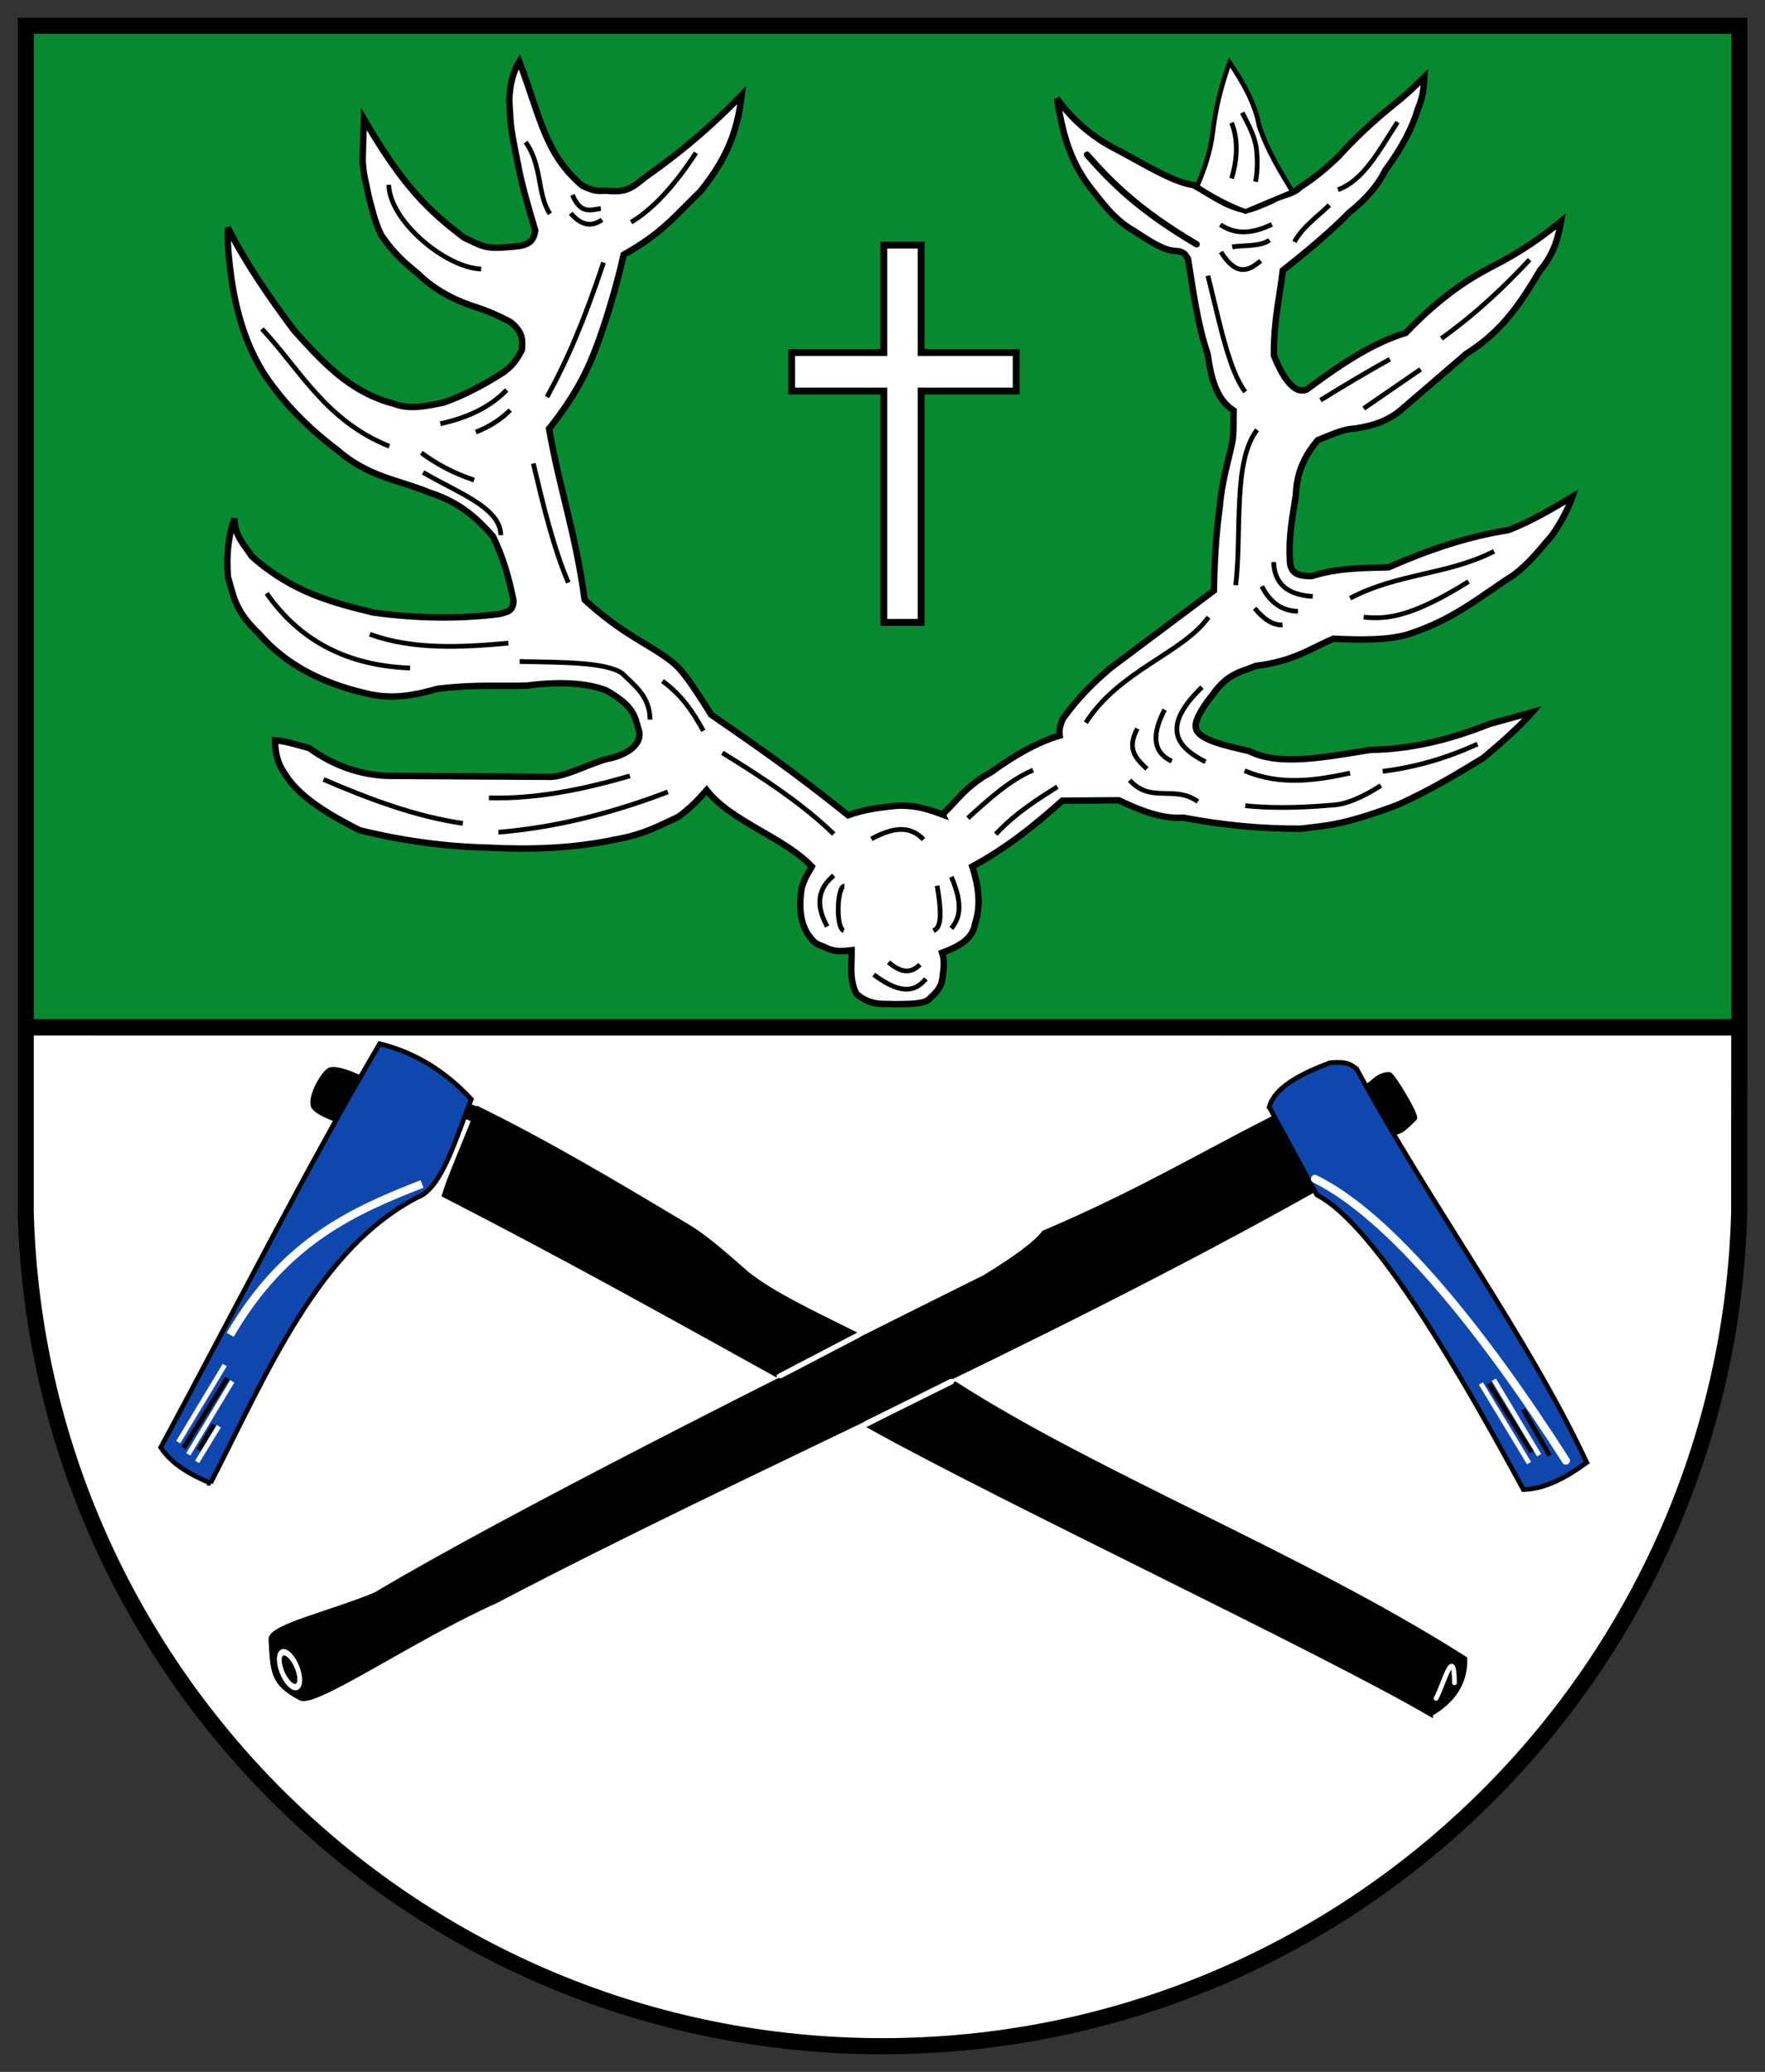 <?xml version="1.0" encoding="UTF-8" standalone="no"?>
<!-- Created with Inkscape (http://www.inkscape.org/) -->

<svg
   xmlns:dc="http://purl.org/dc/elements/1.1/"
   xmlns:cc="http://creativecommons.org/ns#"
   xmlns:rdf="http://www.w3.org/1999/02/22-rdf-syntax-ns#"
   xmlns:svg="http://www.w3.org/2000/svg"
   xmlns="http://www.w3.org/2000/svg"
   xmlns:sodipodi="http://sodipodi.sourceforge.net/DTD/sodipodi-0.dtd"
   xmlns:inkscape="http://www.inkscape.org/namespaces/inkscape"
   width="500"
   height="586.579"
   id="svg2"
   version="1.1"
   inkscape:version="0.48.4 r9939"
   sodipodi:docname="Hupperath-Wappen.svg">
  <rect width="100%" height="100%" fill="#333333" stroke="none"/>
  <defs
     id="defs4" />
  <sodipodi:namedview
     id="base"
     pagecolor="#ffffff"
     bordercolor="#666666"
     borderopacity="1.0"
     inkscape:pageopacity="0.0"
     inkscape:pageshadow="2"
     inkscape:zoom="0.5"
     inkscape:cx="672.71827"
     inkscape:cy="715.6477"
     inkscape:document-units="px"
     inkscape:current-layer="layer4"
     showgrid="false"
     inkscape:window-width="1280"
     inkscape:window-height="972"
     inkscape:window-x="-4"
     inkscape:window-y="-4"
     inkscape:window-maximized="1"
     fit-margin-top="5"
     fit-margin-right="5"
     fit-margin-left="5"
     fit-margin-bottom="5" />
  <g
     inkscape:label="Hintergrund"
     inkscape:groupmode="layer"
     id="layer1"
     style="display:inline"
     transform="translate(-189.332,-157.307)">
    <path
       style="fill:#ffffff;fill-opacity:1;stroke:#000000;stroke-width:4.563;stroke-miterlimit:4;stroke-opacity:1;stroke-dasharray:none"
       d="m 196.615,448.138 0,51.755 -0.001,0.593 c 3.541,130.998 110.853,236.118 242.706,236.118 131.853,0 239.165,-105.121 242.706,-236.118 -0.031,-3.982 0.024,-41.744 0.024,-52.327 z"
       id="rect5208"
       inkscape:connector-curvature="0"
       sodipodi:nodetypes="cccsccc" />
    <rect
       style="fill:#078930;fill-opacity:1;stroke:#000000;stroke-width:4.566;stroke-miterlimit:4;stroke-opacity:1;stroke-dasharray:none"
       id="rect5240"
       width="485.434"
       height="283.528"
       x="196.615"
       y="164.59" />
  </g>
  <g
     inkscape:groupmode="layer"
     id="layer3"
     inkscape:label="Kreuz"
     style="display:inline"
     transform="translate(-189.332,-157.307)">
    <path
       style="fill:#ffffff;fill-opacity:1;stroke:#000000;stroke-width:1.955;stroke-miterlimit:4;stroke-opacity:1"
       d="m 439.698,226.687 0,30.422 -26.1,0 0,10.91 26.1,0 0,65.502 10.574,0 0,-65.502 26.939,0 0,-10.91 -26.939,0 0,-30.422 -10.574,0 z"
       id="rect5247"
       inkscape:connector-curvature="0" />
  </g>
  <g
     inkscape:groupmode="layer"
     id="layer4"
     inkscape:label="Geweih"
     style="display:inline"
     transform="translate(-189.332,-157.307)">
    <path
       style="fill:#ffffff;fill-opacity:1;stroke:#000000;stroke-width:1.818;stroke-linecap:butt;stroke-linejoin:miter;stroke-miterlimit:4;stroke-opacity:1;stroke-dasharray:none"
       d="m 456.317,387.883 c -6.089,-2.245 -8.506,-2.492 -12.581,-2.492 -5.033,0.475 -9.804,1.111 -14.124,2.73 -15.94,-12.749 -24.884,-18.831 -38.81,-28.485 -5.709,-9.068 -8.178,-12.707 -11.394,-15.192 -6.649,-5.125 -13.304,-7.17 -24.449,-17.328 -2.665,-19.337 -6.844,-30.265 -10.088,-48.424 7.963,-9.992 10.964,-16.931 12.937,-21.957 2.646,-6.607 6.275,-18.555 8.189,-27.298 10.859,-6.18 13.817,-10.227 21.719,-17.922 8.812,-10.811 10.653,-19.015 11.75,-27.298 -11.512,11.743 -20.533,18.435 -26.704,22.788 -3.57,2.641 -5.095,4.804 -10.563,4.391 -2.681,-0.424 -3.221,0.803 -7.952,-1.543 -10.54,-9.066 -11.631,-18.792 -17.803,-35.131 -1.991,3.289 -2.671,7.02 -2.848,10.919 0.317,4.312 0.131,6.256 1.306,12.343 1.079,5.279 1.638,9.039 3.442,15.548 0.79,2.849 1.495,5.266 2.611,9.02 -0.517,4.07 -3.287,4.356 -6.646,4.629 -7.441,0.702 -8.027,0.003 -13.53,-2.611 -9.945,-7.533 -17.285,-14.506 -28.366,-33.588 l -0.356,11.631 c 0.188,4.332 1.056,6.716 1.78,10.563 0.996,3.556 1.556,6.692 3.52,10.751 3.586,5.195 6.561,7.747 10.398,10.89 4.273,4.171 9.255,6.927 14.645,8.864 5.55,1.731 8.592,3.253 11.509,4.764 4.017,3.256 3.329,5.522 3.266,7.92 -2.198,4.271 -3.953,5.444 -5.714,6.661 -5.46,3.464 -11.003,6.35 -16.463,8.25 -4.746,0.992 -9.501,2.043 -13.811,0.42 -13.049,-3.381 -20.672,-12.187 -28.499,-20.79 -7.199,-9.622 -13.848,-19.299 -18.822,-29.144 -0.145,4.233 0.147,7.883 1.082,14.888 1.774,11.673 5.163,20.387 9.619,27.141 5.104,7.482 11.731,14.456 20.191,20.819 8.915,7.816 17.491,8.506 26.207,12.132 8.941,2.88 13.696,7.553 18.011,12.415 2.695,5.486 4.45,11.29 5.807,18.11 0.064,3.33 -2.179,3.327 -4.035,3.882 -11.339,1.42 -23.234,1.282 -35.692,-0.432 -11.473,-2.792 -22.946,-5.702 -34.419,-15.933 -2.046,-3.235 -4.928,-5.801 -4.898,-10.696 -1.68,5.014 -2.341,9.952 -1.841,16.532 1.532,4.933 1.722,9.453 8.773,16.084 7.497,8.674 17.821,14.007 30.239,16.865 7.535,1.946 14.076,0.512 20.51,-1.288 11.139,-1.274 16.845,-0.608 25.161,-0.875 8.844,-1.138 16.489,-0.893 22.426,1.323 8.522,4.787 8.118,7.786 9.428,11.763 0.624,4.216 -4.548,6.863 -9.303,7.723 -5.214,1.472 -10.925,4.665 -15.499,5.026 l -46.693,-0.281 c -7.654,-0.358 -15.011,-2.801 -21.994,-7.857 -6.58,-1.902 -8.127,-2.053 -9.684,-2.208 -0.009,3.286 0.627,6.429 2.625,9.269 4.07,6.769 12.362,11.619 21.291,16.179 12.12,2.988 24.127,4.625 36.023,4.927 12.219,0.636 24.294,0.267 36.066,-2.22 8.278,-1.365 12.904,-4.035 18.203,-6.464 3.854,-2.82 5.938,-5.198 8.047,-7.581 6.905,8.924 22.15,13.434 29.801,21.661 -0.973,1.842 -1.945,2.741 -2.918,6.2 -0.812,5.539 -0.304,10.198 2.237,13.501 1.875,2.828 3.388,2.402 5.064,3.445 2.443,1.065 4.658,0.756 6.884,0.518 0.05,4.185 -0.714,8.461 1.412,12.415 4.319,3.557 7.713,2.575 10.809,2.858 3.697,-0.099 7.809,0.08 9.588,-1.297 1.688,-1.629 3.537,-3.096 3.932,-6.018 0.28,-2.419 0.712,-4.838 -0.084,-7.258 4.613,-1.732 8.68,-3.828 9.315,-8.212 1.816,-5.43 0.884,-10.992 -0.77,-16.196 9.979,-5.398 17.93,-11.901 25.473,-18.628 l 16.002,-0.11 c 6.023,2.807 12.063,5.349 18.292,4.91 11.245,2.154 22.379,3.201 33.4,3.117 6.696,-0.955 10.837,-0.55 27.492,-6.802 9.648,-4.417 16.878,-8.833 24.125,-13.25 5.207,-4.398 10.194,-8.764 13.854,-12.94 l -12.259,3.395 c -10.979,4.384 -22.128,7.149 -33.553,7.287 -12.557,1.971 -25.756,4.733 -34.378,0.364 -5.673,-1.351 -15.336,-3.202 -15.153,-7.011 -0.361,-2.021 3.046,-6.929 4.695,-8.828 4.273,-6.276 8.251,-6.565 12.317,-8.291 10.912,-1.371 15.357,-4.897 21.977,-7.699 7.515,0.346 14.875,0.493 20.848,-1.144 13.389,-4.239 20.757,-10.886 30.033,-16.769 4.784,-3.529 7.512,-7.351 10.847,-11.087 2.533,-3.518 4.558,-7.239 5.973,-11.204 -4.835,2.911 -12.002,7.208 -18.287,9.495 -11.031,1.69 -22.339,5.46 -33.817,10.502 -7.187,0.178 -14.353,0.144 -21.757,2.484 -3.175,-0.062 -6.282,-0.219 -6.174,-4.877 -0.365,-6.476 0.785,-12.195 1.705,-18.028 0.148,-6.293 2.52,-11.335 6.244,-15.616 3.301,-1.251 6.602,-2.972 9.903,-3.194 6.567,-0.824 10.756,-2.838 13.751,-5.448 L 604.7,257.475 c 10.6,-6.602 15.842,-15.134 20.97,-23.706 3.934,-4.604 5.053,-9.209 5.905,-13.813 -5.164,4.184 -10.849,8.427 -19.989,13.053 -7.085,3.702 -14.695,8.823 -24.003,18.527 -9.755,2.988 -18.931,9.263 -28.024,16.005 -3.538,1.629 -6.921,-3.452 -9.346,-9.613 -0.078,-9.859 1.603,-16.199 2.518,-24.073 6.831,-5.363 13.326,-10.781 18.822,-16.367 4.698,-3.753 8.165,-7.711 10.178,-11.912 4.715,-6.317 7.742,-12.151 9.325,-17.572 1.453,-3.399 1.637,-6.163 1.774,-8.905 -2.511,2.437 -4.488,4.531 -9.996,8.895 -4.704,3.9 -9.467,8.211 -14.393,13.669 -3.055,2.908 -6.329,5.817 -10.931,8.725 -1.635,1.926 -5.778,2.255 -8.047,3.81 -2.488,1.009 -5.937,2.712 -7.538,2.51 -4.993,-0.797 -9.879,-4.452 -14.439,-6.98 -6.055,-0.812 -15.129,-6.658 -23.193,-10.821 -5.566,-2.965 -11.119,-7.61 -15.566,-13.707 1.498,8.413 3.005,16.741 9.413,25.154 3.582,4.348 6.476,8.925 12.595,12.427 4.241,2.759 8.523,5.651 11.895,5.584 2.39,0.221 2.52,1.29 3.237,2.139 1.49,9.39 2.797,18.961 5.577,27.06 0.916,6.686 2.446,12.827 7.344,15.973 -0.091,2.998 0.121,5.996 -0.367,8.994 -1.27,5.87 -2.897,10.79 -3.561,18.278 -1.039,7.539 -1.517,15.499 -1.662,23.708 -9.723,7.275 -19.447,14.549 -29.17,21.824 -4.926,4.16 -9.592,8.774 -13.626,14.494 -0.667,1.485 -1.103,3.028 -0.88,4.735 -6.368,1.841 -12.887,5.647 -19.479,10.389 -7.256,3.974 -9.468,7.947 -13.727,11.921 z"
       id="path5254"
       inkscape:connector-curvature="0"
       sodipodi:nodetypes="cccccccccccccccccccccccccccccccccccccccccccccccccccccccccccccccccccccccccccccccccccccccccccccccccccccccccccccccccccccccccccccccccccccc" />
    <path
       style="fill:#ffffff;fill-opacity:1;stroke:#000000;stroke-width:1.343px;stroke-linecap:butt;stroke-linejoin:miter;stroke-opacity:1"
       d="m 528.434,210.121 c 1.895,-4.548 3.687,-9.261 4.481,-15.571 0.845,-7.132 2.55,-13.547 4.735,-19.563 3.978,5.852 7.261,11.757 8.349,17.832 2.441,7.383 6.037,12.983 9.512,18.769 -4.127,1.704 -8.802,3.682 -13.35,5.596 -4.576,-1.622 -9.151,-4.101 -13.727,-7.064 z"
       id="path5256"
       inkscape:connector-curvature="0"
       sodipodi:nodetypes="ccccccc" />
    <path
       style="fill:none;stroke:#000000;stroke-width:1.818;stroke-linecap:round;stroke-linejoin:miter;stroke-miterlimit:4;stroke-opacity:1;stroke-dasharray:none;display:inline"
       d="m 497.269,201.113 c 6.823,7.727 14.539,15.636 31.052,25.345"
       id="path5258"
       inkscape:connector-curvature="0"
       sodipodi:nodetypes="cc" />
    <path
       style="fill:none;stroke:#000000;stroke-width:1.343px;stroke-linecap:butt;stroke-linejoin:miter;stroke-opacity:1;display:inline"
       d="m 541.245,189.196 c 1.616,3.249 3.476,6.352 4.028,10.239 0.32,3.206 0.322,6.333 -0.252,9.315"
       id="path5260"
       inkscape:connector-curvature="0"
       sodipodi:nodetypes="ccc" />
    <path
       style="fill:none;stroke:#000000;stroke-width:1.343px;stroke-linecap:butt;stroke-linejoin:miter;stroke-opacity:1;display:inline"
       d="m 538.224,207.827 c 1.855,-6.187 1.725,-11.381 0,-15.778"
       id="path5262"
       inkscape:connector-curvature="0"
       sodipodi:nodetypes="cc" />
    <path
       style="fill:none;stroke:#000000;stroke-width:1.343px;stroke-linecap:butt;stroke-linejoin:miter;stroke-opacity:1;display:inline"
       d="m 535.035,220.919 c 3.54,2.343 7.944,3.142 14.603,-0.084"
       id="path5264"
       inkscape:connector-curvature="0"
       sodipodi:nodetypes="cc" />
    <path
       style="fill:none;stroke:#000000;stroke-width:1.343px;stroke-linecap:butt;stroke-linejoin:miter;stroke-opacity:1;display:inline"
       d="m 538.392,227.213 c 2.721,-0.55 7.877,0.046 10.574,-1.93"
       id="path5266"
       inkscape:connector-curvature="0"
       sodipodi:nodetypes="cc" />
    <path
       style="fill:none;stroke:#000000;stroke-width:1.343px;stroke-linecap:butt;stroke-linejoin:miter;stroke-opacity:1;display:inline"
       d="m 535.203,228.64 c 4.443,7.087 7.906,5.356 11.246,2.518"
       id="path5268"
       inkscape:connector-curvature="0"
       sodipodi:nodetypes="cc" />
    <path
       style="fill:none;stroke:#000000;stroke-width:1.343px;stroke-linecap:butt;stroke-linejoin:miter;stroke-opacity:1;display:inline"
       d="m 556.016,225.786 c 2.426,-4.344 6.468,-7.071 9.903,-10.406"
       id="path5270"
       inkscape:connector-curvature="0"
       sodipodi:nodetypes="cc" />
    <path
       style="fill:none;stroke:#000000;stroke-width:1.343px;stroke-linecap:butt;stroke-linejoin:miter;stroke-opacity:1;display:inline"
       d="m 568.352,211.016 c 7.263,-2.577 11.846,-11.364 16.869,-19.135"
       id="path5272"
       inkscape:connector-curvature="0"
       sodipodi:nodetypes="cc" />
    <path
       style="fill:none;stroke:#000000;stroke-width:1.343px;stroke-linecap:butt;stroke-linejoin:miter;stroke-opacity:1;display:inline"
       d="m 531.51,235.353 c 3.159,12.587 5.933,26.877 10.574,32.898"
       id="path5274"
       inkscape:connector-curvature="0"
       sodipodi:nodetypes="cc" />
    <path
       style="fill:none;stroke:#000000;stroke-width:1.343px;stroke-linecap:butt;stroke-linejoin:miter;stroke-opacity:1;display:inline"
       d="m 563.401,270.601 c 7.322,-4.526 13.882,-8.398 19.638,-11.581"
       id="path5276"
       inkscape:connector-curvature="0"
       sodipodi:nodetypes="cc" />
    <path
       style="fill:none;stroke:#000000;stroke-width:1.343px;stroke-linecap:butt;stroke-linejoin:miter;stroke-opacity:1;display:inline"
       d="m 575.654,272.951 16.113,-11.078"
       id="path5278"
       inkscape:connector-curvature="0" />
    <path
       style="fill:none;stroke:#000000;stroke-width:1.343px;stroke-linecap:butt;stroke-linejoin:miter;stroke-opacity:1;display:inline"
       d="m 597.642,253.145 c 10.195,-7.308 17.922,-14.793 25.009,-22.324"
       id="path5280"
       inkscape:connector-curvature="0"
       sodipodi:nodetypes="cc" />
    <path
       style="fill:none;stroke:#000000;stroke-width:1.343px;stroke-linecap:butt;stroke-linejoin:miter;stroke-opacity:1;display:inline"
       d="m 545.441,278.994 c -6.93,8.986 -4.279,29.028 -6.042,43.976"
       id="path5282"
       inkscape:connector-curvature="0"
       sodipodi:nodetypes="cc" />
    <path
       style="fill:none;stroke:#000000;stroke-width:1.343px;stroke-linecap:butt;stroke-linejoin:miter;stroke-opacity:1;display:inline"
       d="m 550.141,316.423 c 0.191,5.792 3.506,9.311 11.078,9.735"
       id="path5284"
       inkscape:connector-curvature="0"
       sodipodi:nodetypes="cc" />
    <path
       style="fill:none;stroke:#000000;stroke-width:1.343px;stroke-linecap:butt;stroke-linejoin:miter;stroke-opacity:1;display:inline"
       d="m 546.784,323.305 c 2.337,4.502 5.664,7.022 10.239,7.05"
       id="path5286"
       inkscape:connector-curvature="0"
       sodipodi:nodetypes="cc" />
    <path
       style="fill:none;stroke:#000000;stroke-width:1.343px;stroke-linecap:butt;stroke-linejoin:miter;stroke-opacity:1;display:inline"
       d="m 544.77,329.515 c 2.63,3.191 5.259,4.865 7.889,4.7"
       id="path5288"
       inkscape:connector-curvature="0"
       sodipodi:nodetypes="cc" />
    <path
       style="fill:none;stroke:#000000;stroke-width:1.343px;stroke-linecap:butt;stroke-linejoin:miter;stroke-opacity:1;display:inline"
       d="m 571.793,326.662 c 13.867,-7.214 27.372,-6.493 40.787,-13.26"
       id="path5290"
       inkscape:connector-curvature="0"
       sodipodi:nodetypes="cc" />
    <path
       style="fill:none;stroke:#000000;stroke-width:1.343px;stroke-linecap:butt;stroke-linejoin:miter;stroke-opacity:1;display:inline"
       d="m 575.654,332.033 c 6.148,0.554 13.011,0.364 29.709,-10.071"
       id="path5292"
       inkscape:connector-curvature="0"
       sodipodi:nodetypes="cc" />
    <path
       style="fill:none;stroke:#000000;stroke-width:1.343px;stroke-linecap:butt;stroke-linejoin:miter;stroke-opacity:1;display:inline"
       d="m 496.934,361.91 c 9.514,-14.873 27.526,-19.682 34.744,-29.877"
       id="path5294"
       inkscape:connector-curvature="0"
       sodipodi:nodetypes="cc" />
    <path
       style="fill:none;stroke:#000000;stroke-width:1.343px;stroke-linecap:butt;stroke-linejoin:miter;stroke-opacity:1;display:inline"
       d="m 514.222,375.002 c -2.79,-2.789 -5.971,-5.37 -2.686,-11.414"
       id="path5296"
       inkscape:connector-curvature="0"
       sodipodi:nodetypes="cc" />
    <path
       style="fill:none;stroke:#000000;stroke-width:1.343px;stroke-linecap:butt;stroke-linejoin:miter;stroke-opacity:1;display:inline"
       d="m 521.271,372.82 c -4.827,-2.271 -6.13,-6.743 -2.014,-14.603"
       id="path5298"
       inkscape:connector-curvature="0"
       sodipodi:nodetypes="cc" />
    <path
       style="fill:none;stroke:#000000;stroke-width:1.343px;stroke-linecap:butt;stroke-linejoin:miter;stroke-opacity:1;display:inline"
       d="m 530.839,372.988 c -8.314,-4.213 -12.661,-9.836 -1.007,-21.149"
       id="path5300"
       inkscape:connector-curvature="0"
       sodipodi:nodetypes="cc" />
    <path
       style="fill:none;stroke:#000000;stroke-width:1.343px;stroke-linecap:butt;stroke-linejoin:miter;stroke-opacity:1;display:inline"
       d="m 528.657,384.233 c -6.618,-4.765 -13.361,0.611 -19.302,-6.042"
       id="path5302"
       inkscape:connector-curvature="0"
       sodipodi:nodetypes="cc" />
    <path
       style="fill:none;stroke:#000000;stroke-width:1.343px;stroke-linecap:butt;stroke-linejoin:miter;stroke-opacity:1;display:inline"
       d="m 541.916,375.505 c 9.959,4.244 19.918,2.825 29.877,0.671"
       id="path5304"
       inkscape:connector-curvature="0"
       sodipodi:nodetypes="cc" />
    <path
       style="fill:none;stroke:#000000;stroke-width:1.343px;stroke-linecap:butt;stroke-linejoin:miter;stroke-opacity:1;display:inline"
       d="m 542.084,385.408 c 6.243,0.637 13.966,0.757 24.673,-0.168 3.686,-0.155 8.287,-2.027 13.763,-5.539"
       id="path5306"
       inkscape:connector-curvature="0"
       sodipodi:nodetypes="ccc" />
    <path
       style="fill:none;stroke:#000000;stroke-width:1.343px;stroke-linecap:butt;stroke-linejoin:miter;stroke-opacity:1;display:inline"
       d="m 581.025,375.673 c 9.533,-1.178 18.441,-3.858 26.855,-7.721"
       id="path5308"
       inkscape:connector-curvature="0"
       sodipodi:nodetypes="cc" />
    <path
       style="fill:none;stroke:#000000;stroke-width:1.343px;stroke-linecap:butt;stroke-linejoin:miter;stroke-opacity:1;display:inline"
       d="m 471.421,393.465 c 5.969,-6.281 11.703,-9.745 17.456,-13.428"
       id="path5310"
       inkscape:connector-curvature="0"
       sodipodi:nodetypes="cc" />
    <path
       style="fill:none;stroke:#000000;stroke-width:1.343px;stroke-linecap:butt;stroke-linejoin:miter;stroke-opacity:1;display:inline"
       d="m 463.532,388.933 c 5.931,-5.427 11.876,-10.795 18.463,-13.596"
       id="path5312"
       inkscape:connector-curvature="0"
       sodipodi:nodetypes="cc" />
    <path
       style="fill:none;stroke:#000000;stroke-width:1.343px;stroke-linecap:butt;stroke-linejoin:miter;stroke-opacity:1;display:inline"
       d="m 454.804,408.068 c 1.766,10.278 0.53,11.948 -1.007,12.756"
       id="path5314"
       inkscape:connector-curvature="0"
       sodipodi:nodetypes="cc" />
    <path
       style="fill:none;stroke:#000000;stroke-width:1.343px;stroke-linecap:butt;stroke-linejoin:miter;stroke-opacity:1;display:inline"
       d="m 458.832,405.55 c 3.499,8.097 2.263,11.824 0,14.603"
       id="path5316"
       inkscape:connector-curvature="0"
       sodipodi:nodetypes="cc" />
    <path
       style="fill:none;stroke:#000000;stroke-width:1.343px;stroke-linecap:butt;stroke-linejoin:miter;stroke-opacity:1;display:inline"
       d="m 436.173,394.808 c 5.36,-2.823 10.519,-4.323 14.771,0.168"
       id="path5318"
       inkscape:connector-curvature="0"
       sodipodi:nodetypes="cc" />
    <path
       style="fill:none;stroke:#000000;stroke-width:1.343px;stroke-linecap:butt;stroke-linejoin:miter;stroke-opacity:1;display:inline"
       d="m 441.041,429.72 c 3.063,2.67 6.056,3.578 8.896,0.671"
       id="path5320"
       inkscape:connector-curvature="0"
       sodipodi:nodetypes="cc" />
    <path
       style="fill:none;stroke:#000000;stroke-width:1.343px;stroke-linecap:butt;stroke-linejoin:miter;stroke-opacity:1;display:inline"
       d="m 436.844,433.245 c 5.446,3.964 10.654,6.297 14.771,1.175"
       id="path5322"
       inkscape:connector-curvature="0"
       sodipodi:nodetypes="cc" />
    <path
       style="fill:none;stroke:#000000;stroke-width:1.343px;stroke-linecap:butt;stroke-linejoin:miter;stroke-opacity:1"
       d="m 386.49,200.57 c -6.035,9.235 -12.121,15.918 -18.379,19.638"
       id="path5438"
       inkscape:connector-curvature="0"
       sodipodi:nodetypes="cc" />
    <path
       style="fill:none;stroke:#000000;stroke-width:1.343px;stroke-linecap:butt;stroke-linejoin:miter;stroke-opacity:1"
       d="m 359.551,216.347 c -2.801,0.33 -5.683,1.795 -8.057,-3.86"
       id="path5440"
       inkscape:connector-curvature="0"
       sodipodi:nodetypes="cc" />
    <path
       style="fill:none;stroke:#000000;stroke-width:1.343px;stroke-linecap:butt;stroke-linejoin:miter;stroke-opacity:1"
       d="m 359.887,219.536 c -3.469,2.409 -6.319,1.097 -8.896,-1.846"
       id="path5442"
       inkscape:connector-curvature="0"
       sodipodi:nodetypes="cc" />
    <path
       style="fill:none;stroke:#000000;stroke-width:1.343px;stroke-linecap:butt;stroke-linejoin:miter;stroke-opacity:1"
       d="m 345.116,217.858 c -3.649,-5.493 -2.128,-13.716 -6.882,-20.309"
       id="path5444"
       inkscape:connector-curvature="0"
       sodipodi:nodetypes="cc" />
    <path
       style="fill:none;stroke:#000000;stroke-width:1.343px;stroke-linecap:butt;stroke-linejoin:miter;stroke-opacity:1"
       d="m 360.306,231.621 c -5.595,16.762 -10.434,27.981 -16.029,38.101"
       id="path5446"
       inkscape:connector-curvature="0"
       sodipodi:nodetypes="cc" />
    <path
       style="fill:none;stroke:#000000;stroke-width:1.343px;stroke-linecap:butt;stroke-linejoin:miter;stroke-opacity:1"
       d="m 325.646,233.467 c -9.982,-0.307 -25.921,-13.5 -26.184,-23.834"
       id="path5448"
       inkscape:connector-curvature="0"
       sodipodi:nodetypes="cc" />
    <path
       style="fill:none;stroke:#000000;stroke-width:1.343px;stroke-linecap:butt;stroke-linejoin:miter;stroke-opacity:1"
       d="m 332.863,267.708 c -3.932,4.064 -9.514,7.51 -18.799,9.567"
       id="path5450"
       inkscape:connector-curvature="0"
       sodipodi:nodetypes="cc" />
    <path
       style="fill:none;stroke:#000000;stroke-width:1.343px;stroke-linecap:butt;stroke-linejoin:miter;stroke-opacity:1"
       d="m 324.135,279.625 c 3.674,-1.427 6.956,-3.441 9.735,-6.21"
       id="path5452"
       inkscape:connector-curvature="0"
       sodipodi:nodetypes="cc" />
    <path
       style="fill:none;stroke:#000000;stroke-width:1.343px;stroke-linecap:butt;stroke-linejoin:miter;stroke-opacity:1"
       d="m 323.632,293.221 c -5.929,-1.98 -10.798,-4.623 -14.938,-7.721"
       id="path5454"
       inkscape:connector-curvature="0"
       sodipodi:nodetypes="cc" />
    <path
       style="fill:none;stroke:#000000;stroke-width:1.343px;stroke-linecap:butt;stroke-linejoin:miter;stroke-opacity:1"
       d="M 299.63,283.654 C 281.558,276.374 274.503,262.169 263.543,250.42"
       id="path5456"
       inkscape:connector-curvature="0"
       sodipodi:nodetypes="cc" />
    <path
       style="fill:none;stroke:#000000;stroke-width:1.343px;stroke-linecap:butt;stroke-linejoin:miter;stroke-opacity:1"
       d="m 309.197,291.039 c 9.053,5.46 22.027,9.852 21.988,17.792"
       id="path5458"
       inkscape:connector-curvature="0"
       sodipodi:nodetypes="cc" />
    <path
       style="fill:none;stroke:#000000;stroke-width:1.343px;stroke-linecap:butt;stroke-linejoin:miter;stroke-opacity:1"
       d="m 350.319,322.258 c -4.318,-10.229 -7.115,-21.979 -9.903,-33.737"
       id="path5460"
       inkscape:connector-curvature="0"
       sodipodi:nodetypes="cc" />
    <path
       style="fill:none;stroke:#000000;stroke-width:1.343px;stroke-linecap:butt;stroke-linejoin:miter;stroke-opacity:1"
       d="m 333.367,339.379 c -13.545,1.265 -27.261,1.89 -39.276,-2.518"
       id="path5462"
       inkscape:connector-curvature="0"
       sodipodi:nodetypes="cc" />
    <path
       style="fill:none;stroke:#000000;stroke-width:1.343px;stroke-linecap:butt;stroke-linejoin:miter;stroke-opacity:1"
       d="m 305.504,346.428 c -17.52,-0.636 -31.155,-7.533 -40.619,-21.149"
       id="path5464"
       inkscape:connector-curvature="0"
       sodipodi:nodetypes="cc" />
    <path
       style="fill:none;stroke:#000000;stroke-width:1.343px;stroke-linecap:butt;stroke-linejoin:miter;stroke-opacity:1"
       d="m 336.556,344.582 c 11.622,0.269 24.288,0.081 29.037,3.357 3.519,3.53 7.778,6.367 7.889,13.092"
       id="path5466"
       inkscape:connector-curvature="0"
       sodipodi:nodetypes="ccc" />
    <path
       style="fill:none;stroke:#000000;stroke-width:1.343px;stroke-linecap:butt;stroke-linejoin:miter;stroke-opacity:1"
       d="m 388.589,364.22 c -2.76,-4.936 -5.743,-9.823 -11.581,-14.099"
       id="path5468"
       inkscape:connector-curvature="0"
       sodipodi:nodetypes="cc" />
    <path
       style="fill:none;stroke:#000000;stroke-width:1.343px;stroke-linecap:butt;stroke-linejoin:miter;stroke-opacity:1"
       d="m 327.828,383.187 c 13.316,0.382 26.632,-2.364 39.948,-6.21"
       id="path5470"
       inkscape:connector-curvature="0"
       sodipodi:nodetypes="cc" />
    <path
       style="fill:none;stroke:#000000;stroke-width:1.343px;stroke-linecap:butt;stroke-linejoin:miter;stroke-opacity:1"
       d="m 280.999,377.983 c 13.148,5.654 26.296,10.54 39.444,12.421"
       id="path5472"
       inkscape:connector-curvature="0"
       sodipodi:nodetypes="cc" />
    <path
       style="fill:none;stroke:#000000;stroke-width:1.343px;stroke-linecap:butt;stroke-linejoin:miter;stroke-opacity:1"
       d="m 330.514,392.922 c 16.722,-1.401 32.623,-5.542 48.004,-11.414"
       id="path5474"
       inkscape:connector-curvature="0"
       sodipodi:nodetypes="cc" />
    <path
       style="fill:none;stroke:#000000;stroke-width:1.343px;stroke-linecap:butt;stroke-linejoin:miter;stroke-opacity:1"
       d="m 393.96,370.43 c 11.63,7.152 22.803,14.515 31.555,22.995"
       id="path5476"
       inkscape:connector-curvature="0"
       sodipodi:nodetypes="cc" />
    <path
       style="fill:none;stroke:#000000;stroke-width:1.343px;stroke-linecap:butt;stroke-linejoin:miter;stroke-opacity:1"
       d="m 425.515,405.175 c -4.093,3.392 -5.491,7.884 -1.846,14.435"
       id="path5478"
       inkscape:connector-curvature="0"
       sodipodi:nodetypes="cc" />
    <path
       style="fill:none;stroke:#000000;stroke-width:1.343px;stroke-linecap:butt;stroke-linejoin:miter;stroke-opacity:1"
       d="m 428.368,420.784 c -2.396,-0.843 -1.861,-12.733 0.168,-12.588"
       id="path5480"
       inkscape:connector-curvature="0"
       sodipodi:nodetypes="cc" />
  </g>
  <g
     inkscape:groupmode="layer"
     id="layer5"
     inkscape:label="Stiel"
     style="display:inline"
     transform="translate(-189.332,-157.307)">
    <path
       style="fill:#000000;fill-opacity:1;stroke:#000000;stroke-width:1.343px;stroke-linecap:butt;stroke-linejoin:miter;stroke-opacity:1"
       d="m 266.064,621.337 c 0.277,-3.619 16.814,-7.24 29.671,-12.581 38.228,-22.725 113.211,-60.355 172.569,-89.845 8.498,-5.216 14.559,-9.578 16.735,-12.581 25.737,-10.937 43.797,-21.687 64.743,-32.342 l 11.691,20.236 c -79.626,44.607 -159.882,78.704 -231.674,116.312 -23.421,10.484 -51.067,29.603 -55.307,27.535 -8.201,-4.282 -7.842,-7.626 -8.427,-16.735 z"
       id="path5483"
       inkscape:connector-curvature="0"
       sodipodi:nodetypes="ccccccccc" />
    <path
       style="fill:#000000;fill-opacity:1;stroke:#000000;stroke-width:1.343px;stroke-linecap:butt;stroke-linejoin:miter;stroke-opacity:1"
       d="m 584.853,477.846 c 1.741,-0.256 3.22,-2.008 5.222,-3.917 0.755,-0.72 -6.296,-12.504 -7.24,-12.462 -2.925,0.129 -4.188,1.978 -5.46,2.848 z"
       id="path5485"
       inkscape:connector-curvature="0"
       sodipodi:nodetypes="csscc" />
    <path
       style="fill:#000000;fill-opacity:1;stroke:#000000;stroke-width:1.343px;stroke-linecap:butt;stroke-linejoin:miter;stroke-opacity:1"
       d="m 594.585,642.582 c 6.145,-3.626 9.908,-8.563 9.732,-15.666 -46.107,-29.316 -103.791,-51.709 -144.414,-77.786 l -23.732,12.231 c 37.301,20.755 127.409,63.151 158.414,81.222 z"
       id="path5489"
       inkscape:connector-curvature="0"
       sodipodi:nodetypes="ccccc" />
    <path
       style="fill:#000000;fill-opacity:1;stroke:#000000;stroke-width:1.343px;stroke-linecap:butt;stroke-linejoin:miter;stroke-opacity:1"
       d="m 408.692,546.166 22.082,-11.559 C 419.728,529.12 408.153,523.664 400.98,517.962 395.11,512.885 389.162,507.458 383.719,504.307 364.296,492.708 344.877,481.098 324.799,471.246 c -3.279,8.056 -6.892,15.776 -9.599,24.404 32.832,16.839 63.124,33.678 93.492,50.517 z"
       id="path5491"
       inkscape:connector-curvature="0"
       sodipodi:nodetypes="ccccccc" />
    <path
       style="fill:#000000;fill-opacity:1;stroke:#000000;stroke-width:1.343px;stroke-linecap:butt;stroke-linejoin:miter;stroke-opacity:1"
       d="m 278.051,470.369 c -0.934,-2.915 3.186,-9.729 4.807,-10.207 2.388,-0.704 8.331,2.175 8.331,2.175 l -6.39,12.002 c 0,0 -6.135,-2.058 -6.747,-3.97 z"
       id="path5495"
       inkscape:connector-curvature="0"
       sodipodi:nodetypes="ssccs" />
    <path
       sodipodi:type="arc"
       style="fill:#000000;fill-opacity:1;stroke:#ffffff;stroke-width:1.354;stroke-linecap:round;stroke-miterlimit:4;stroke-opacity:1;stroke-dasharray:none"
       id="path5544"
       sodipodi:cx="251.5625"
       sodipodi:cy="657.92468"
       sodipodi:rx="2.1875"
       sodipodi:ry="4.0625"
       d="m 249.375,657.925 c 0,-2.244 0.979,-4.062 2.188,-4.062 1.208,0 2.188,1.819 2.188,4.062 0,2.244 -0.979,4.062 -2.188,4.062 -1.196,0 -2.17,-1.783 -2.187,-4.003"
       sodipodi:start="3.1415927"
       sodipodi:end="9.4101203"
       sodipodi:open="true"
       transform="matrix(0.838,-0.623,0.552,1.17,-302.637,16.958)"
       inkscape:transform-center-x="3.1291923"
       inkscape:transform-center-y="0.50473745" />
    <path
       style="fill:none;stroke:#ffffff;stroke-width:1.343px;stroke-linecap:round;stroke-linejoin:miter;stroke-opacity:1;display:inline"
       d="m 596.147,638.116 c 2.097,-3.667 5.092,-15.673 5.222,-4.391"
       id="path5546"
       inkscape:connector-curvature="0"
       sodipodi:nodetypes="cc" />
    <path
       style="fill:#ffffff;stroke:#ffffff;stroke-width:1.611;stroke-linecap:round;stroke-linejoin:miter;stroke-miterlimit:4;stroke-opacity:1;stroke-dasharray:none"
       d="m 434.835,560.333 23.974,-11.869"
       id="path5566"
       inkscape:connector-curvature="0" />
    <path
       style="fill:none;stroke:#ffffff;stroke-width:1.477;stroke-linecap:round;stroke-linejoin:miter;stroke-miterlimit:4;stroke-opacity:1;stroke-dasharray:none"
       d="m 410.385,546.803 22.076,-11.512"
       id="path5568"
       inkscape:connector-curvature="0" />
    <path
       style="fill:none;stroke:#ffffff;stroke-width:1.611;stroke-linecap:round;stroke-linejoin:miter;stroke-miterlimit:4;stroke-opacity:1;stroke-dasharray:none"
       d="m 321.727,474.879 -7.833,19.346"
       id="path5570"
       inkscape:connector-curvature="0" />
    <path
       style="fill:none;stroke:#000000;stroke-width:2.014;stroke-linecap:butt;stroke-linejoin:miter;stroke-miterlimit:4;stroke-opacity:1;stroke-dasharray:none"
       d="m 323.626,470.25 -1.662,4.154"
       id="path5572"
       inkscape:connector-curvature="0"
       sodipodi:nodetypes="cc" />
  </g>
  <g
     inkscape:groupmode="layer"
     id="layer6"
     inkscape:label="Kopf"
     style="display:inline"
     transform="translate(-189.332,-157.307)">
    <path
       style="fill:#0f47af;fill-opacity:1;stroke:#000000;stroke-width:1.343px;stroke-linecap:butt;stroke-linejoin:miter;stroke-opacity:1;display:inline"
       d="m 248.966,577.203 c 16.318,-31.697 30.503,-66.441 58.81,-81.011 6.912,-2.567 11.179,-18.119 15.053,-27.669 -6.978,-7.537 -15.387,-13.106 -25.943,-15.724 -20.728,35.213 -41.288,75.879 -62.016,114.3 3.346,5.068 9.035,7.972 14.096,10.104 z"
       id="path5493"
       inkscape:connector-curvature="0"
       sodipodi:nodetypes="cccccc" />
    <path
       style="fill:#0f47af;fill-opacity:1;stroke:#000000;stroke-width:1.343px;stroke-linecap:butt;stroke-linejoin:miter;stroke-opacity:1;display:inline"
       d="m 548.891,470.73 13.489,24.873 c 17.034,8.775 42.011,53.095 58.504,83.416 6.246,-0.198 12.153,-3.448 17.954,-7.649 -16.752,-35.829 -44.471,-73.16 -65.208,-111.48 -1.513,-0.957 -2.263,-2.211 -7.62,-1.674 -8.596,3.268 -15.631,7.024 -17.12,12.514 z"
       id="path5487"
       inkscape:connector-curvature="0"
       sodipodi:nodetypes="ccccccc" />
    <path
       style="fill:none;stroke:#ffffff;stroke-width:2.283;stroke-linecap:round;stroke-linejoin:miter;stroke-miterlimit:4;stroke-opacity:1;stroke-dasharray:none;display:inline"
       d="m 561.843,491.06 c 21.263,10.413 47.328,42.614 71.093,79.757"
       id="path5586"
       inkscape:connector-curvature="0"
       sodipodi:nodetypes="cc" />
    <path
       style="fill:none;stroke:#ffffff;stroke-width:1.343px;stroke-linecap:butt;stroke-linejoin:miter;stroke-opacity:1;display:inline"
       d="M 622.492,571.529 608.843,548.979"
       id="path5588"
       inkscape:connector-curvature="0" />
    <path
       style="fill:none;stroke:#000000;stroke-width:1.343px;stroke-linecap:butt;stroke-linejoin:miter;stroke-opacity:1;display:inline"
       d="M 623.204,568.443 611.098,548.979"
       id="path5590"
       inkscape:connector-curvature="0" />
    <path
       style="fill:none;stroke:#ffffff;stroke-width:1.343px;stroke-linecap:butt;stroke-linejoin:miter;stroke-opacity:1;display:inline"
       d="M 625.34,569.274 612.522,547.911"
       id="path5592"
       inkscape:connector-curvature="0" />
    <path
       style="fill:none;stroke:#000000;stroke-width:1.343px;stroke-linecap:butt;stroke-linejoin:miter;stroke-opacity:1;display:inline"
       d="m 628.307,569.393 -7.477,-13.055"
       id="path5594"
       inkscape:connector-curvature="0" />
    <path
       style="fill:none;stroke:#ffffff;stroke-width:2.283;stroke-linecap:butt;stroke-linejoin:miter;stroke-miterlimit:4;stroke-opacity:1;stroke-dasharray:none;display:inline"
       d="m 254.538,535.216 c 15.457,-26.671 35.312,-35.27 54.358,-42.727"
       id="path5574"
       inkscape:connector-curvature="0"
       sodipodi:nodetypes="cc" />
    <path
       style="fill:none;stroke:#ffffff;stroke-width:1.343px;stroke-linecap:butt;stroke-linejoin:miter;stroke-opacity:1;display:inline"
       d="m 239.821,565.599 13.174,-21.838"
       id="path5576"
       inkscape:connector-curvature="0" />
    <path
       style="fill:none;stroke:#000000;stroke-width:1.343px;stroke-linecap:butt;stroke-linejoin:miter;stroke-opacity:1;display:inline"
       d="m 241.364,567.261 12.343,-19.82"
       id="path5578"
       inkscape:connector-curvature="0" />
    <path
       style="fill:none;stroke:#ffffff;stroke-width:1.343px;stroke-linecap:butt;stroke-linejoin:miter;stroke-opacity:1;display:inline"
       d="m 242.669,569.041 12.462,-20.651"
       id="path5580"
       inkscape:connector-curvature="0" />
    <path
       style="fill:none;stroke:#000000;stroke-width:1.343px;stroke-linecap:butt;stroke-linejoin:miter;stroke-opacity:1;display:inline"
       d="m 245.636,567.854 4.273,-7.24"
       id="path5582"
       inkscape:connector-curvature="0" />
    <path
       style="fill:none;stroke:#ffffff;stroke-width:1.343px;stroke-linecap:butt;stroke-linejoin:miter;stroke-opacity:1;display:inline"
       d="m 245.161,571.178 6.172,-10.088"
       id="path5584"
       inkscape:connector-curvature="0" />
  </g>
</svg>

